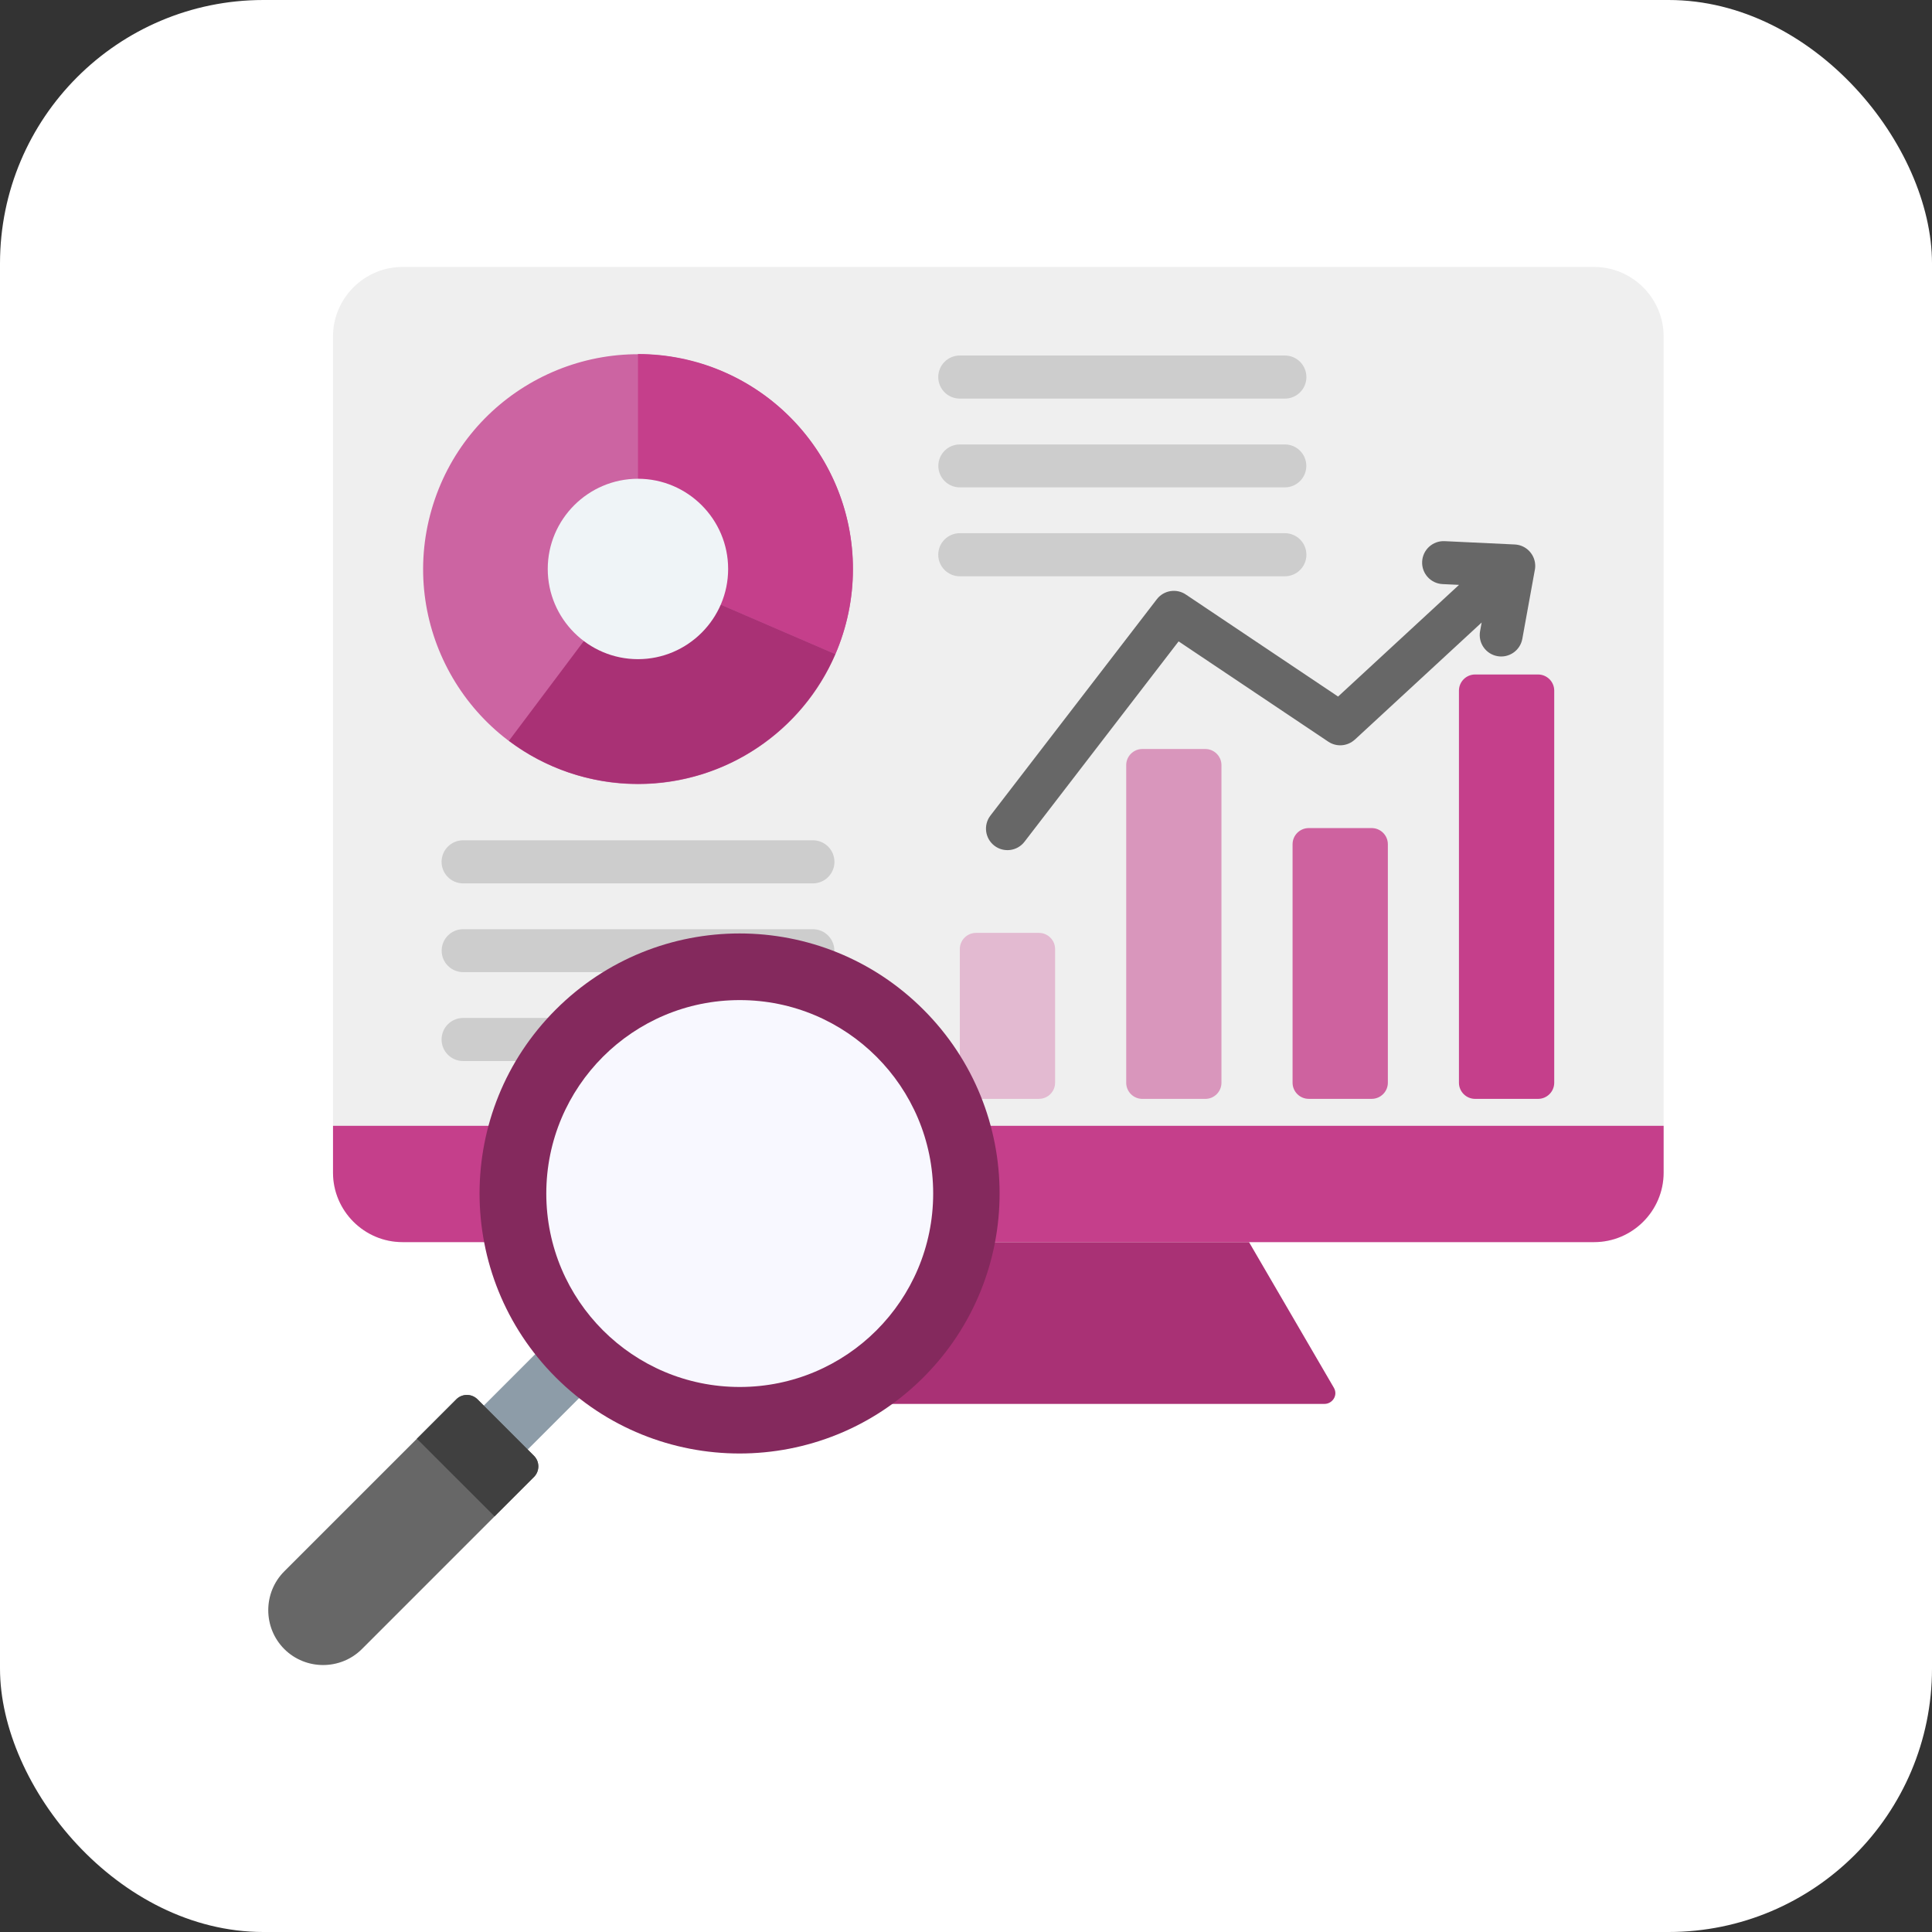 <svg width="88" height="88" viewBox="0 0 88 88" fill="none" xmlns="http://www.w3.org/2000/svg">
<rect x="0" y="0" width="88" height="88" fill="#333333" stroke="none"/>
<rect width="88" height="88" rx="12" fill="white"/>
<path fill-rule="evenodd" clip-rule="evenodd" d="M55.92 54.91L34.865 55.18L30.187 63.207C29.982 63.56 30.26 63.946 30.612 63.946H60.33C60.682 63.946 60.96 63.56 60.754 63.207L55.92 54.91Z" fill="#A93175"/>
<path fill-rule="evenodd" clip-rule="evenodd" d="M72.612 12.16C74.352 12.16 75.776 13.584 75.776 15.324V53.413C75.776 55.153 74.352 56.577 72.612 56.577H18.332C16.592 56.577 15.168 55.153 15.168 53.413V15.324C15.168 13.584 16.592 12.16 18.332 12.16H72.612Z" fill="#EFEFEF"/>
<path fill-rule="evenodd" clip-rule="evenodd" d="M75.776 51.279H15.168V53.413C15.168 55.153 16.592 56.577 18.332 56.577H72.612C74.352 56.577 75.776 55.153 75.776 53.413V51.279H75.776Z" fill="#C53F8B"/>
<path opacity="0.8" fill-rule="evenodd" clip-rule="evenodd" d="M59.611 37.718H62.479C62.884 37.718 63.215 38.048 63.215 38.454V49.316C63.215 49.721 62.884 50.051 62.479 50.051H59.611C59.206 50.051 58.875 49.721 58.875 49.316V38.454C58.875 38.048 59.206 37.718 59.611 37.718Z" fill="#C53F8B"/>
<path opacity="0.5" fill-rule="evenodd" clip-rule="evenodd" d="M52.033 34.116H54.9C55.306 34.116 55.636 34.447 55.636 34.852V49.316C55.636 49.722 55.306 50.053 54.9 50.053H52.033C51.627 50.053 51.297 49.722 51.297 49.316V34.852C51.297 34.447 51.627 34.116 52.033 34.116Z" fill="#C53F8B"/>
<path opacity="0.3" fill-rule="evenodd" clip-rule="evenodd" d="M44.455 42.492H47.322C47.728 42.492 48.058 42.823 48.058 43.228V49.315C48.058 49.721 47.728 50.051 47.322 50.051H44.455C44.049 50.051 43.719 49.721 43.719 49.315V43.228C43.719 42.823 44.049 42.492 44.455 42.492Z" fill="#C53F8B"/>
<path fill-rule="evenodd" clip-rule="evenodd" d="M67.189 30.722H70.057C70.462 30.722 70.793 31.052 70.793 31.458V49.316C70.793 49.722 70.462 50.052 70.057 50.052H67.189C66.784 50.052 66.453 49.722 66.453 49.316V31.458C66.453 31.052 66.784 30.722 67.189 30.722Z" fill="#C53F8B"/>
<path fill-rule="evenodd" clip-rule="evenodd" d="M46.663 38.342C46.333 38.77 45.718 38.849 45.291 38.519C44.863 38.188 44.784 37.574 45.114 37.146L52.693 27.293C53.014 26.877 53.604 26.791 54.029 27.09L60.948 31.727L66.457 26.64L65.709 26.605C65.168 26.579 64.751 26.121 64.777 25.581C64.802 25.041 65.261 24.624 65.8 24.649L68.995 24.8C69.535 24.825 69.952 25.284 69.927 25.824C69.924 25.884 69.915 25.943 69.902 26L69.34 29.097C69.244 29.628 68.736 29.982 68.205 29.887C67.673 29.791 67.32 29.283 67.415 28.752L67.487 28.355L61.709 33.691L61.708 33.69C61.383 33.989 60.884 34.039 60.501 33.782L53.684 29.214L46.663 38.342Z" fill="#676767"/>
<path fill-rule="evenodd" clip-rule="evenodd" d="M43.718 18.156C43.176 18.156 42.736 17.717 42.736 17.175C42.736 16.633 43.176 16.193 43.718 16.193H58.523C59.066 16.193 59.505 16.633 59.505 17.175C59.505 17.717 59.066 18.156 58.523 18.156H43.718ZM21.095 48.329C20.553 48.329 20.113 47.89 20.113 47.348C20.113 46.806 20.553 46.366 21.095 46.366H37.026C37.569 46.366 38.008 46.806 38.008 47.348C38.008 47.89 37.569 48.329 37.026 48.329H21.095ZM21.095 44.279C20.555 44.279 20.117 43.842 20.117 43.302C20.117 42.762 20.555 42.324 21.095 42.324H37.026C37.566 42.324 38.004 42.762 38.004 43.302C38.004 43.842 37.566 44.279 37.026 44.279H21.095ZM21.095 40.237C20.553 40.237 20.113 39.798 20.113 39.256C20.113 38.714 20.553 38.274 21.095 38.274H37.026C37.569 38.274 38.008 38.714 38.008 39.256C38.008 39.798 37.569 40.237 37.026 40.237H21.095ZM43.718 26.249C43.176 26.249 42.736 25.809 42.736 25.267C42.736 24.725 43.176 24.286 43.718 24.286H58.523C59.066 24.286 59.505 24.725 59.505 25.267C59.505 25.809 59.066 26.249 58.523 26.249H43.718ZM43.718 22.199C43.178 22.199 42.74 21.761 42.74 21.221C42.74 20.681 43.178 20.244 43.718 20.244H58.523C59.063 20.244 59.501 20.681 59.501 21.221C59.501 21.761 59.063 22.199 58.523 22.199H43.718Z" fill="#CDCDCD"/>
<path d="M38.47 28.626C39.962 23.431 36.96 18.009 31.764 16.517C26.569 15.025 21.147 18.027 19.655 23.223C18.163 28.418 21.165 33.84 26.36 35.332C31.556 36.824 36.977 33.822 38.47 28.626Z" fill="#CC64A2"/>
<path fill-rule="evenodd" clip-rule="evenodd" d="M29.059 16.126L29.059 25.915L38.049 29.794C38.563 28.605 38.848 27.293 38.848 25.915C38.848 20.509 34.465 16.126 29.059 16.126Z" fill="#C53F8B"/>
<path fill-rule="evenodd" clip-rule="evenodd" d="M38.049 29.794L29.058 25.915L23.18 33.743C24.817 34.975 26.852 35.704 29.058 35.704C33.087 35.704 36.547 33.271 38.049 29.794Z" fill="#A93175"/>
<path fill-rule="evenodd" clip-rule="evenodd" d="M29.058 30.024C31.321 30.024 33.166 28.178 33.166 25.915C33.166 23.652 31.321 21.807 29.058 21.807C26.795 21.807 24.949 23.652 24.949 25.915C24.949 28.178 26.795 30.024 29.058 30.024Z" fill="#EFF4F7"/>
<path fill-rule="evenodd" clip-rule="evenodd" d="M23.18 66.879L21.246 64.813L25.154 60.905L27.226 62.833L23.18 66.879Z" fill="#8D9CA8"/>
<path d="M42.061 62.736C46.687 58.111 46.687 50.612 42.061 45.987C37.436 41.361 29.937 41.361 25.312 45.987C20.687 50.612 20.687 58.111 25.312 62.736C29.937 67.361 37.436 67.361 42.061 62.736Z" fill="#84295D"/>
<path fill-rule="evenodd" clip-rule="evenodd" d="M33.694 45.553C28.828 45.553 24.883 49.498 24.883 54.364C24.883 59.23 28.828 63.175 33.694 63.175C38.56 63.175 42.505 59.23 42.505 54.364C42.505 49.498 38.56 45.553 33.694 45.553Z" fill="#F8F8FF"/>
<path fill-rule="evenodd" clip-rule="evenodd" d="M21.749 63.737L24.321 66.31C24.587 66.575 24.587 67.009 24.321 67.275L16.486 75.111C15.513 76.083 13.921 76.083 12.948 75.111C11.976 74.138 11.976 72.546 12.948 71.573L20.784 63.738C21.05 63.472 21.483 63.472 21.749 63.737Z" fill="#676767"/>
<path fill-rule="evenodd" clip-rule="evenodd" d="M24.321 67.274L22.526 69.069L18.988 65.532L20.784 63.736C21.05 63.471 21.483 63.471 21.749 63.736C22.607 64.594 23.464 65.451 24.321 66.309C24.587 66.575 24.587 67.008 24.321 67.274Z" fill="#404040"/>
</svg>
